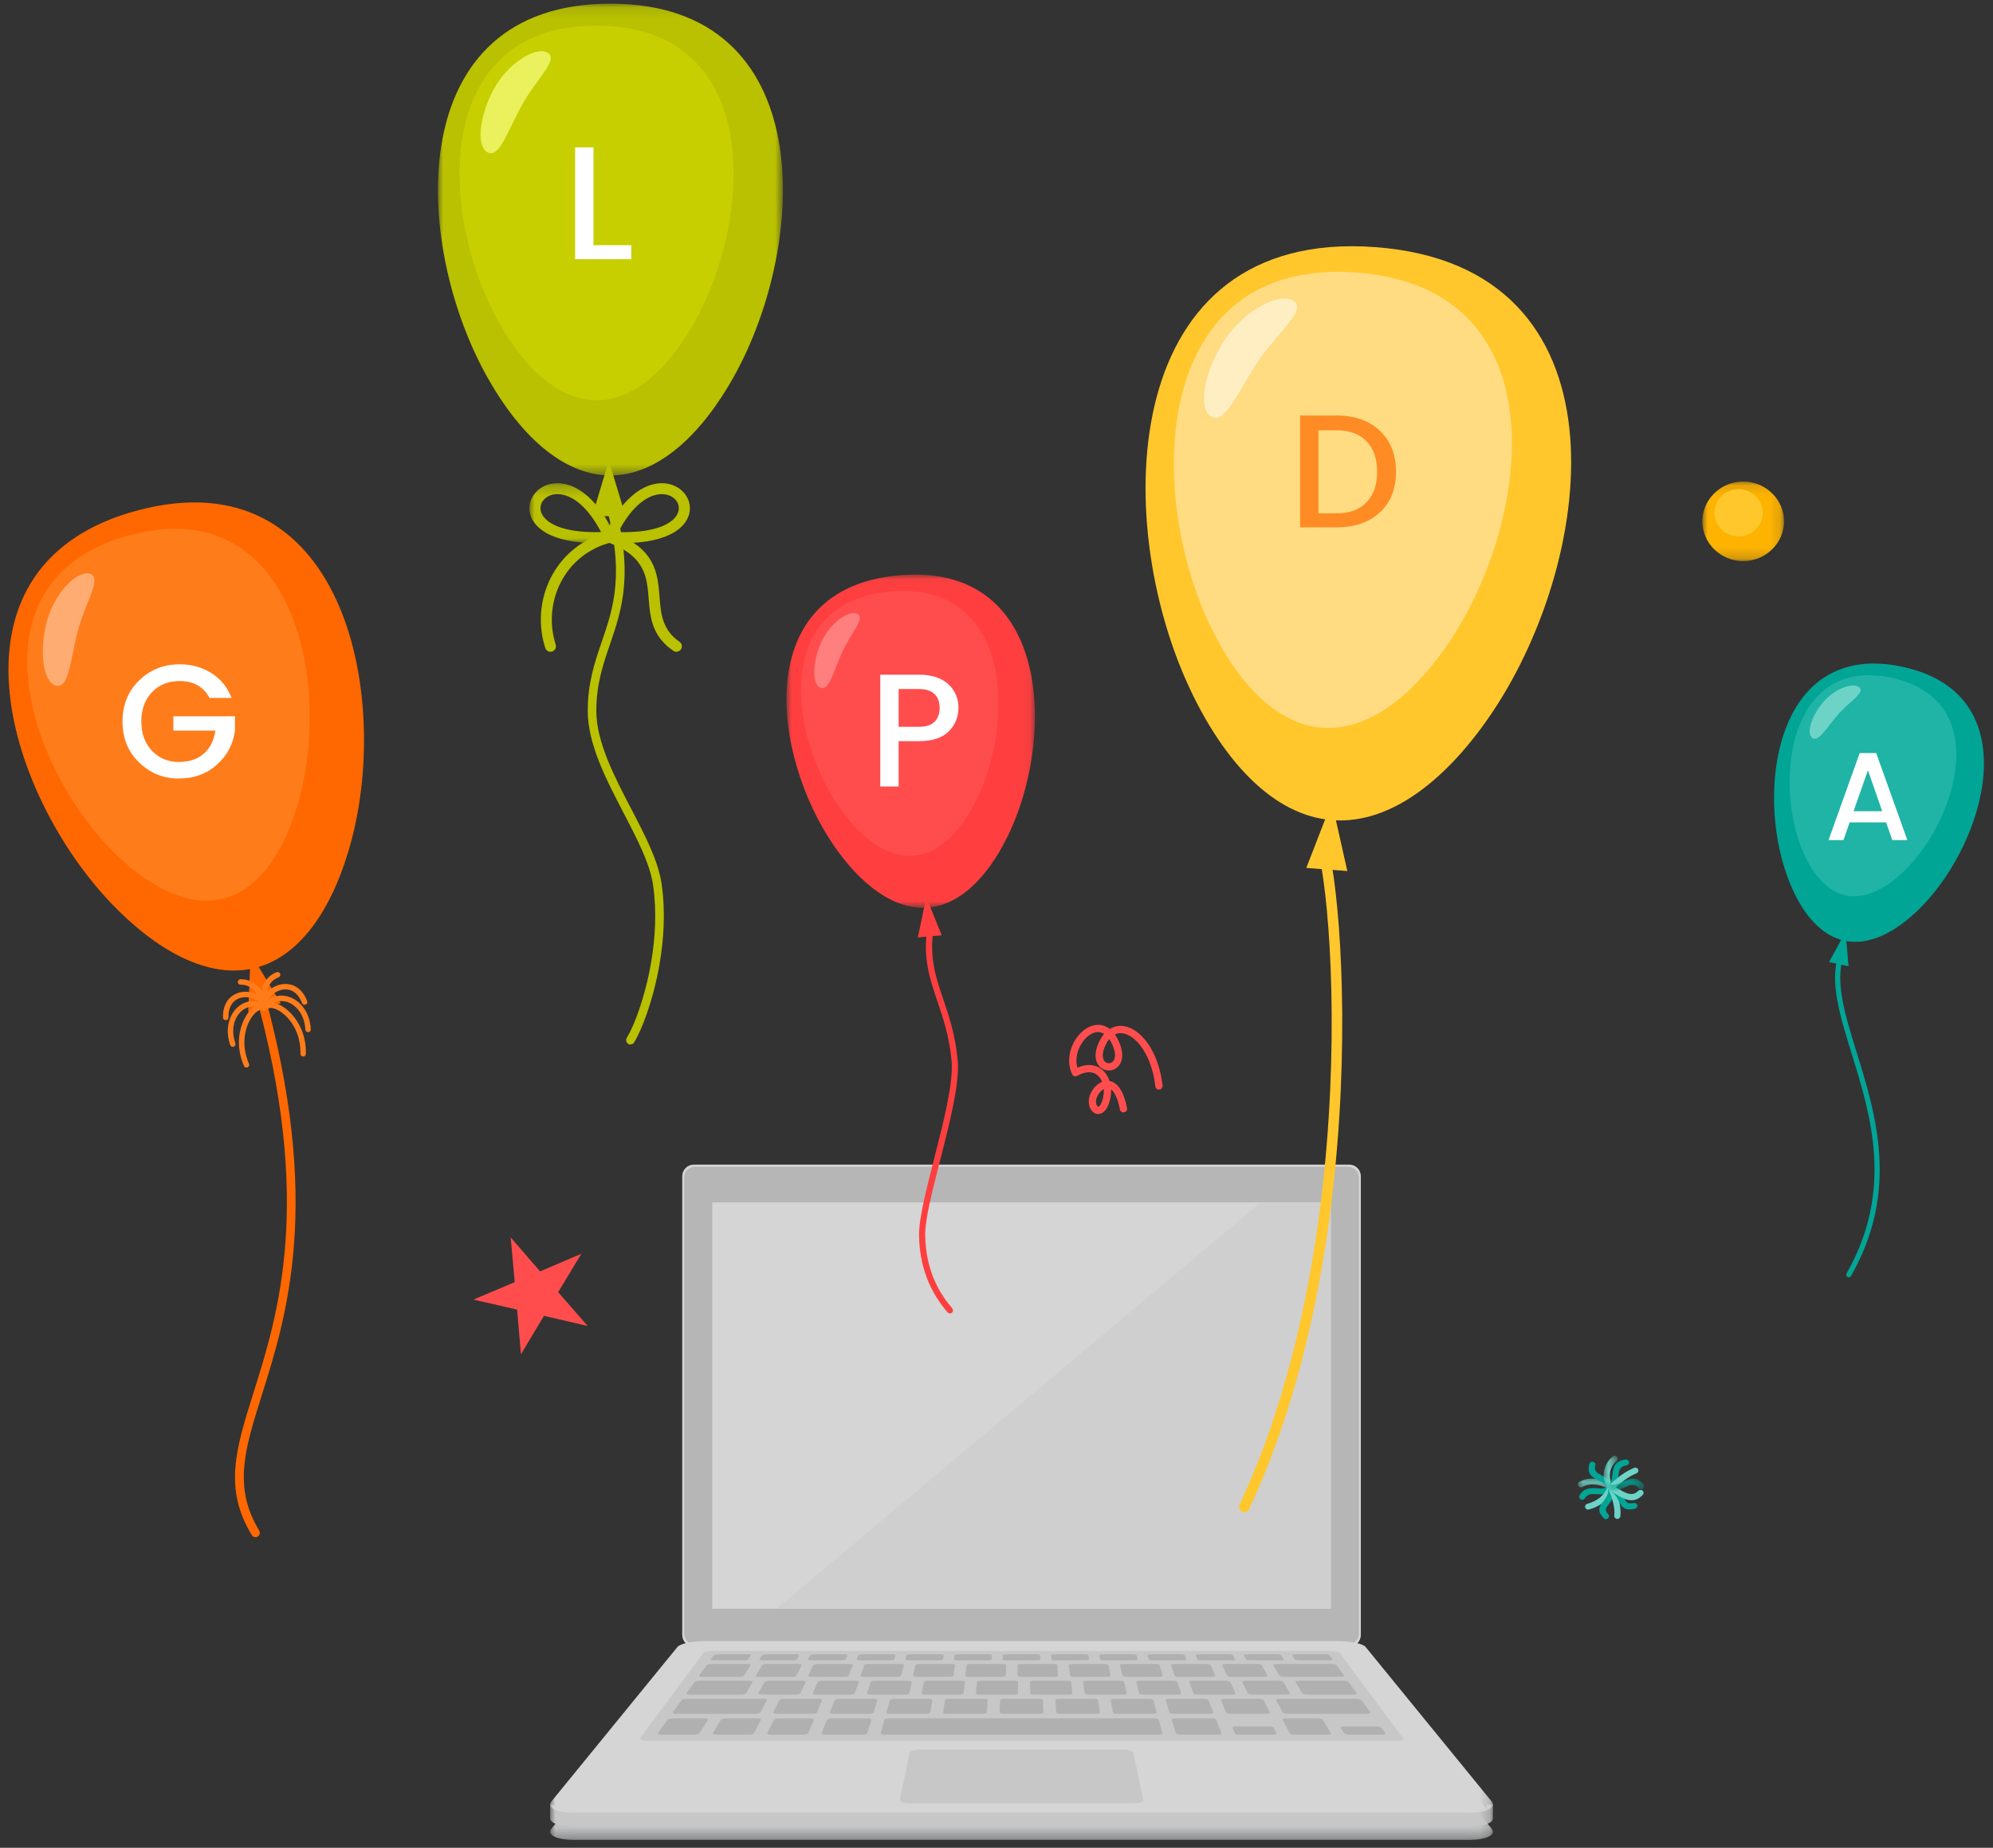 <?xml version="1.0" encoding="UTF-8"?>
<svg width="192px" height="178px" viewBox="0 0 192 178" version="1.1" xmlns="http://www.w3.org/2000/svg" xmlns:xlink="http://www.w3.org/1999/xlink">
    <rect x="0" y="0" width="192" height="178" fill="#333333" stroke="none"/>
    <!-- Generator: Sketch 39.1 (31720) - http://www.bohemiancoding.com/sketch -->
    <title>气球们 copy</title>
    <desc>Created with Sketch.</desc>
    <defs>
        <polygon id="path-1" points="6.34828893e-05 16.674 90.824 16.674 90.824 0.146 6.34828893e-05 0.146 6.34828893e-05 16.674"></polygon>
        <polygon id="path-3" points="0 65.242 90.825 65.242 90.825 0.187 0 0.187"></polygon>
        <polygon id="path-5" points="1.17286907e-20 0.116 1.17286907e-20 45.565 33.236 45.565 33.236 0.116 0 0.116"></polygon>
        <polygon id="path-7" points="23.935 32.136 23.935 0.038 4.17175775e-05 0.038 4.17175775e-05 32.136 23.935 32.136"></polygon>
        <polygon id="path-9" points="2.52691206e-13 55.523 2.52691206e-13 122.693 40.975 122.693 40.975 0.195 2.52691206e-13 0.195 2.52691206e-13 55.523 -0 0.195 40.975 0.195 40.975 55.523 2.53163538e-13 55.523"></polygon>
        <polygon id="path-11" points="-5.00109685e-13 26.847 -5.00109685e-13 59.165 20.219 59.165 20.219 0.04 -5.00109685e-13 0.04 -5.00109685e-13 26.847 -5.32455242e-05 0.04 20.219 0.04 20.219 26.847 -5.004383e-13 26.847"></polygon>
        <polygon id="path-13" points="8.26 0.213 0 0.213 0 5.979 8.26 5.979 8.26 0.213"></polygon>
        <polygon id="path-15" points="7.868 7.792 7.868 0.129 0 0.129 0 7.792"></polygon>
        <polygon id="path-17" points="3.36808367e-21 0.154 3.36808367e-21 1.306 3.479 1.306 3.479 0.154 0 0.154"></polygon>
        <polygon id="path-19" points="1.355 0.115 0.008 0.115 0.008 3.461 1.355 3.461 1.355 0.115"></polygon>
        <polygon id="path-21" points="3.649 1.32 3.649 0.161 0.156 0.161 0.156 1.32"></polygon>
    </defs>
    <g id="Page-1" stroke="none" stroke-width="1" fill="none" fill-rule="evenodd">
        <g id="Artboard" transform="translate(-4002, -188)">
            <g id="气球们-copy" transform="translate(4002, 188)">
                <g id="Page-1" opacity="0.796" transform="translate(53, 112)">
                    <g id="Group-3" transform="translate(0, 48.568)">
                        <mask id="mask-2" fill="white">
                            <use xlink:href="#path-1"></use>
                        </mask>
                        <g id="Clip-2"></g>
                        <path d="M88.5,16.674 L2.324,16.674 C0.621,16.674 -0.36,16.184 0.123,15.592 L12.268,0.707 C12.522,0.395 13.703,0.146 14.908,0.146 L75.916,0.146 C77.121,0.146 78.302,0.395 78.556,0.707 L90.701,15.592 C91.185,16.184 90.203,16.674 88.5,16.674" id="Fill-1" fill="#E6E7E8" mask="url(#mask-2)"></path>
                    </g>
                    <g id="Group-6" transform="translate(12.68, 0.046)" fill="#FFFFFF">
                        <path d="M64.3,46.575 L1.164,46.575 C0.546,46.575 0.045,46.072 0.045,45.451 L0.045,1.266 C0.045,0.645 0.546,0.142 1.164,0.142 L64.3,0.142 C64.918,0.142 65.419,0.645 65.419,1.266 L65.419,45.451 C65.419,46.072 64.918,46.575 64.3,46.575" id="Fill-4"></path>
                    </g>
                    <path d="M12.908,45.374 L12.908,1.434 C12.908,0.865 13.367,0.404 13.933,0.404 L76.891,0.404 C77.458,0.404 77.917,0.865 77.917,1.434 L77.917,45.374 C77.917,45.943 77.458,46.404 76.891,46.404 L13.933,46.404 C13.367,46.404 12.908,45.943 12.908,45.374" id="Fill-7" fill="#D8D8D8"></path>
                    <mask id="mask-4" fill="white">
                        <use xlink:href="#path-3"></use>
                    </mask>
                    <g id="Clip-10"></g>
                    <polygon id="Fill-9" fill="#FFFFFF" mask="url(#mask-4)" points="15.615 42.98 75.209 42.98 75.209 3.828 15.615 3.828"></polygon>
                    <polygon id="Fill-11" fill="#F7F8F8" mask="url(#mask-4)" points="21.802 42.98 75.209 42.98 75.209 3.828 68.452 3.828"></polygon>
                    <path d="M90.824,61.836 L90.21,61.836 L90.21,62.277 L78.556,47.993 C78.302,47.682 77.121,47.433 75.916,47.433 L14.909,47.433 C13.703,47.433 12.522,47.682 12.268,47.993 L0.954,61.86 L0.001,61.86 L0.001,63.186 L0.002,63.186 C0.018,63.631 0.928,63.96 2.324,63.96 L88.5,63.96 C89.9,63.96 90.81,63.629 90.822,63.183 L90.824,63.183 L90.824,61.836 Z" id="Fill-12" fill="#EDEDED" mask="url(#mask-4)"></path>
                    <path d="M88.5,62.619 L2.324,62.619 C0.621,62.619 -0.36,62.129 0.123,61.537 L12.268,46.652 C12.522,46.34 13.703,46.092 14.908,46.092 L75.916,46.091 C77.121,46.091 78.302,46.34 78.556,46.652 L90.701,61.537 C91.185,62.129 90.203,62.619 88.5,62.619" id="Fill-13" fill="#FFFFFF" mask="url(#mask-4)"></path>
                    <path d="M81.451,55.697 L9.373,55.697 C8.875,55.697 8.565,55.57 8.68,55.415 L14.772,47.224 C14.852,47.117 15.25,47.031 15.661,47.031 L75.163,47.031 C75.574,47.031 75.972,47.117 76.052,47.224 L82.144,55.415 C82.259,55.57 81.95,55.697 81.451,55.697" id="Fill-14" fill="#EDEDED" mask="url(#mask-4)"></path>
                    <path d="M56.205,61.716 L34.62,61.716 C34.061,61.716 33.642,61.557 33.683,61.362 L34.641,56.846 C34.675,56.683 35.114,56.551 35.621,56.551 L55.204,56.551 C55.711,56.551 56.149,56.683 56.184,56.846 L57.141,61.362 C57.182,61.557 56.763,61.716 56.205,61.716" id="Fill-15" fill="#EDEDED" mask="url(#mask-4)"></path>
                    <path d="M16.85,51.65 L13.162,51.65 C12.934,51.65 12.703,51.714 12.646,51.792 L11.821,52.945 C11.762,53.028 11.905,53.095 12.141,53.095 L15.946,53.095 L19.751,53.095 C19.987,53.095 20.214,53.028 20.259,52.945 L20.877,51.792 C20.919,51.714 20.767,51.65 20.539,51.65 L16.85,51.65 Z" id="Fill-16" fill="#D1D1D1" mask="url(#mask-4)"></path>
                    <path d="M25.221,53.095 L21.843,53.095 C21.607,53.095 21.445,53.038 21.48,52.968 L22.092,51.77 C22.125,51.704 22.338,51.65 22.567,51.65 L25.841,51.65 C26.07,51.65 26.233,51.704 26.205,51.77 L25.701,52.968 C25.672,53.038 25.457,53.095 25.221,53.095" id="Fill-17" fill="#D1D1D1" mask="url(#mask-4)"></path>
                    <path d="M30.691,53.095 L27.313,53.095 C27.077,53.095 26.908,53.038 26.936,52.968 L27.408,51.77 C27.434,51.704 27.64,51.65 27.869,51.65 L31.143,51.65 C31.372,51.65 31.541,51.704 31.521,51.77 L31.157,52.968 C31.136,53.038 30.927,53.095 30.691,53.095" id="Fill-18" fill="#D1D1D1" mask="url(#mask-4)"></path>
                    <path d="M36.161,53.095 L32.783,53.095 C32.547,53.095 32.372,53.038 32.391,52.968 L32.724,51.77 C32.742,51.704 32.942,51.65 33.171,51.65 L36.445,51.65 C36.674,51.65 36.849,51.704 36.837,51.77 L36.612,52.968 C36.599,53.038 36.397,53.095 36.161,53.095" id="Fill-19" fill="#D1D1D1" mask="url(#mask-4)"></path>
                    <path d="M47.101,53.095 L43.723,53.095 C43.487,53.095 43.299,53.038 43.302,52.968 L43.356,51.77 C43.359,51.704 43.546,51.65 43.775,51.65 L47.049,51.65 C47.278,51.65 47.466,51.704 47.469,51.77 L47.523,52.968 C47.526,53.038 47.337,53.095 47.101,53.095" id="Fill-20" fill="#D1D1D1" mask="url(#mask-4)"></path>
                    <path d="M41.631,53.095 L38.253,53.095 C38.017,53.095 37.835,53.038 37.846,52.968 L38.04,51.77 C38.05,51.704 38.244,51.65 38.473,51.65 L41.747,51.65 C41.976,51.65 42.158,51.704 42.153,51.77 L42.068,52.968 C42.062,53.038 41.867,53.095 41.631,53.095" id="Fill-21" fill="#D1D1D1" mask="url(#mask-4)"></path>
                    <path d="M52.571,53.095 L49.194,53.095 C48.957,53.095 48.762,53.038 48.757,52.968 L48.672,51.77 C48.667,51.704 48.849,51.65 49.077,51.65 L52.351,51.65 C52.58,51.65 52.774,51.704 52.785,51.77 L52.978,52.968 C52.989,53.038 52.807,53.095 52.571,53.095" id="Fill-22" fill="#D1D1D1" mask="url(#mask-4)"></path>
                    <path d="M58.041,53.095 L54.664,53.095 C54.428,53.095 54.225,53.038 54.212,52.968 L53.988,51.77 C53.975,51.704 54.151,51.65 54.379,51.65 L57.653,51.65 C57.882,51.65 58.082,51.704 58.101,51.77 L58.433,52.968 C58.453,53.038 58.277,53.095 58.041,53.095" id="Fill-23" fill="#D1D1D1" mask="url(#mask-4)"></path>
                    <path d="M63.511,53.095 L60.134,53.095 C59.898,53.095 59.689,53.038 59.668,52.968 L59.304,51.77 C59.284,51.704 59.453,51.65 59.681,51.65 L62.955,51.65 C63.184,51.65 63.391,51.704 63.417,51.77 L63.889,52.968 C63.916,53.038 63.747,53.095 63.511,53.095" id="Fill-24" fill="#D1D1D1" mask="url(#mask-4)"></path>
                    <path d="M68.981,53.095 L65.604,53.095 C65.368,53.095 65.152,53.038 65.123,52.968 L64.62,51.77 C64.592,51.704 64.755,51.65 64.984,51.65 L68.257,51.65 C68.486,51.65 68.699,51.704 68.733,51.77 L69.344,52.968 C69.38,53.038 69.217,53.095 68.981,53.095" id="Fill-25" fill="#D1D1D1" mask="url(#mask-4)"></path>
                    <path d="M19.109,55.104 L16.03,55.104 C15.783,55.104 15.621,55.042 15.668,54.966 L16.459,53.665 C16.502,53.593 16.731,53.535 16.969,53.535 L19.95,53.535 C20.188,53.535 20.351,53.593 20.313,53.665 L19.627,54.966 C19.587,55.042 19.355,55.104 19.109,55.104" id="Fill-26" fill="#D1D1D1" mask="url(#mask-4)"></path>
                    <path d="M13.848,55.104 L10.72,55.104 C10.474,55.104 10.319,55.042 10.374,54.966 L11.305,53.665 C11.357,53.593 11.592,53.535 11.83,53.535 L14.857,53.535 C15.095,53.535 15.251,53.593 15.206,53.665 L14.381,54.966 C14.333,55.042 14.094,55.104 13.848,55.104" id="Fill-27" fill="#D1D1D1" mask="url(#mask-4)"></path>
                    <path d="M24.359,55.104 L21.291,55.104 C21.045,55.104 20.876,55.042 20.914,54.966 L21.565,53.665 C21.601,53.593 21.823,53.535 22.062,53.535 L25.032,53.535 C25.27,53.535 25.439,53.593 25.409,53.665 L24.862,54.966 C24.831,55.042 24.605,55.104 24.359,55.104" id="Fill-28" fill="#D1D1D1" mask="url(#mask-4)"></path>
                    <path d="M74.854,55.104 L71.774,55.104 C71.528,55.104 71.296,55.042 71.256,54.966 L70.569,53.665 C70.531,53.593 70.693,53.535 70.932,53.535 L73.912,53.535 C74.151,53.535 74.379,53.593 74.423,53.665 L75.215,54.966 C75.262,55.042 75.1,55.104 74.854,55.104" id="Fill-29" fill="#D1D1D1" mask="url(#mask-4)"></path>
                    <path d="M69.593,55.104 L66.465,55.104 C66.219,55.104 65.994,55.042 65.962,54.966 L65.741,54.441 C65.71,54.367 65.881,54.307 66.123,54.307 L69.2,54.307 C69.442,54.307 69.668,54.367 69.705,54.441 L69.969,54.966 C70.007,55.042 69.839,55.104 69.593,55.104" id="Fill-30" fill="#D1D1D1" mask="url(#mask-4)"></path>
                    <path d="M80.104,55.104 L77.036,55.104 C76.789,55.104 76.551,55.042 76.502,54.966 L76.169,54.441 C76.122,54.367 76.28,54.307 76.522,54.307 L79.54,54.307 C79.782,54.307 80.022,54.367 80.075,54.441 L80.451,54.966 C80.505,55.042 80.35,55.104 80.104,55.104" id="Fill-31" fill="#D1D1D1" mask="url(#mask-4)"></path>
                    <path d="M30.062,55.104 L26.541,55.104 C26.295,55.104 26.119,55.042 26.149,54.966 L26.662,53.665 C26.69,53.593 26.906,53.535 27.144,53.535 L30.553,53.535 C30.792,53.535 30.967,53.593 30.945,53.665 L30.55,54.966 C30.527,55.042 30.309,55.104 30.062,55.104" id="Fill-32" fill="#D1D1D1" mask="url(#mask-4)"></path>
                    <path d="M64.284,55.104 L60.762,55.104 C60.516,55.104 60.298,55.042 60.275,54.966 L59.879,53.665 C59.857,53.593 60.033,53.535 60.271,53.535 L63.68,53.535 C63.919,53.535 64.135,53.593 64.163,53.665 L64.675,54.966 C64.705,55.042 64.53,55.104 64.284,55.104" id="Fill-33" fill="#D1D1D1" mask="url(#mask-4)"></path>
                    <path d="M73.974,51.65 L70.286,51.65 C70.057,51.65 69.905,51.714 69.948,51.792 L70.566,52.945 C70.61,53.028 70.838,53.095 71.074,53.095 L74.879,53.095 L78.684,53.095 C78.92,53.095 79.063,53.028 79.004,52.945 L78.178,51.792 C78.122,51.714 77.891,51.65 77.662,51.65 L73.974,51.65 Z" id="Fill-34" fill="#D1D1D1" mask="url(#mask-4)"></path>
                    <path d="M16.785,49.909 L14.393,49.909 C14.173,49.909 13.953,49.967 13.901,50.04 L13.138,51.106 C13.083,51.182 13.223,51.244 13.449,51.244 L15.914,51.244 L18.379,51.244 C18.606,51.244 18.827,51.182 18.872,51.106 L19.499,50.04 C19.542,49.967 19.398,49.909 19.178,49.909 L16.785,49.909 Z" id="Fill-35" fill="#D1D1D1" mask="url(#mask-4)"></path>
                    <path d="M28.889,51.244 L25.645,51.244 C25.418,51.244 25.257,51.192 25.286,51.127 L25.78,50.02 C25.808,49.958 26.008,49.909 26.228,49.909 L29.377,49.909 C29.597,49.909 29.758,49.958 29.736,50.02 L29.342,51.127 C29.319,51.192 29.116,51.244 28.889,51.244" id="Fill-36" fill="#D1D1D1" mask="url(#mask-4)"></path>
                    <path d="M23.634,51.244 L20.39,51.244 C20.163,51.244 20.009,51.192 20.045,51.127 L20.668,50.02 C20.702,49.958 20.908,49.909 21.129,49.909 L24.278,49.909 C24.498,49.909 24.653,49.958 24.624,50.02 L24.1,51.127 C24.07,51.192 23.861,51.244 23.634,51.244" id="Fill-37" fill="#D1D1D1" mask="url(#mask-4)"></path>
                    <path d="M34.144,51.244 L30.9,51.244 C30.673,51.244 30.506,51.192 30.527,51.127 L30.893,50.02 C30.913,49.958 31.108,49.909 31.328,49.909 L34.477,49.909 C34.697,49.909 34.864,49.958 34.849,50.02 L34.583,51.127 C34.567,51.192 34.371,51.244 34.144,51.244" id="Fill-38" fill="#D1D1D1" mask="url(#mask-4)"></path>
                    <path d="M39.399,51.244 L36.154,51.244 C35.928,51.244 35.755,51.192 35.769,51.127 L36.006,50.02 C36.019,49.958 36.208,49.909 36.428,49.909 L39.577,49.909 C39.797,49.909 39.969,49.958 39.962,50.02 L39.824,51.127 C39.816,51.192 39.626,51.244 39.399,51.244" id="Fill-39" fill="#D1D1D1" mask="url(#mask-4)"></path>
                    <path d="M49.909,51.244 L46.664,51.244 C46.437,51.244 46.253,51.192 46.251,51.127 L46.231,50.02 C46.23,49.958 46.407,49.909 46.627,49.909 L49.776,49.909 C49.996,49.909 50.18,49.958 50.187,50.02 L50.307,51.127 C50.314,51.192 50.136,51.244 49.909,51.244" id="Fill-40" fill="#D1D1D1" mask="url(#mask-4)"></path>
                    <path d="M44.654,51.244 L41.409,51.244 C41.182,51.244 41.004,51.192 41.01,51.127 L41.118,50.02 C41.124,49.958 41.307,49.909 41.527,49.909 L44.676,49.909 C44.897,49.909 45.075,49.958 45.074,50.02 L45.066,51.127 C45.065,51.192 44.881,51.244 44.654,51.244" id="Fill-41" fill="#D1D1D1" mask="url(#mask-4)"></path>
                    <path d="M55.164,51.244 L51.919,51.244 C51.692,51.244 51.501,51.192 51.493,51.127 L51.343,50.02 C51.335,49.958 51.507,49.909 51.727,49.909 L54.876,49.909 C55.096,49.909 55.286,49.958 55.299,50.02 L55.548,51.127 C55.563,51.192 55.391,51.244 55.164,51.244" id="Fill-42" fill="#D1D1D1" mask="url(#mask-4)"></path>
                    <path d="M60.419,51.244 L57.174,51.244 C56.947,51.244 56.75,51.192 56.734,51.127 L56.456,50.02 C56.441,49.958 56.607,49.909 56.827,49.909 L59.976,49.909 C60.196,49.909 60.391,49.958 60.412,50.02 L60.79,51.127 C60.812,51.192 60.646,51.244 60.419,51.244" id="Fill-43" fill="#D1D1D1" mask="url(#mask-4)"></path>
                    <path d="M65.674,51.244 L62.429,51.244 C62.202,51.244 61.999,51.192 61.975,51.127 L61.569,50.02 C61.546,49.958 61.706,49.909 61.927,49.909 L65.075,49.909 C65.296,49.909 65.497,49.958 65.525,50.02 L66.031,51.127 C66.06,51.192 65.9,51.244 65.674,51.244" id="Fill-44" fill="#D1D1D1" mask="url(#mask-4)"></path>
                    <path d="M70.929,51.244 L67.684,51.244 C67.457,51.244 67.248,51.192 67.217,51.127 L66.681,50.02 C66.652,49.958 66.806,49.909 67.026,49.909 L70.175,49.909 C70.395,49.909 70.602,49.958 70.637,50.02 L71.272,51.127 C71.309,51.192 71.155,51.244 70.929,51.244" id="Fill-45" fill="#D1D1D1" mask="url(#mask-4)"></path>
                    <path d="M23.354,47.947 L20.479,47.947 C20.269,47.947 20.126,47.902 20.159,47.847 L20.391,47.462 C20.424,47.408 20.619,47.364 20.826,47.364 L23.661,47.364 C23.868,47.364 24.013,47.408 23.985,47.462 L23.786,47.847 C23.758,47.902 23.564,47.947 23.354,47.947" id="Fill-46" fill="#D1D1D1" mask="url(#mask-4)"></path>
                    <path d="M18.655,47.947 L15.78,47.947 C15.57,47.947 15.432,47.902 15.471,47.847 L15.746,47.462 C15.785,47.408 15.985,47.364 16.192,47.364 L19.027,47.364 C19.234,47.364 19.374,47.408 19.34,47.462 L19.099,47.847 C19.064,47.902 18.865,47.947 18.655,47.947" id="Fill-47" fill="#D1D1D1" mask="url(#mask-4)"></path>
                    <path d="M28.053,47.947 L25.178,47.947 C24.968,47.947 24.82,47.902 24.847,47.847 L25.036,47.462 C25.063,47.408 25.252,47.364 25.46,47.364 L28.294,47.364 C28.502,47.364 28.652,47.408 28.63,47.462 L28.474,47.847 C28.452,47.902 28.263,47.947 28.053,47.947" id="Fill-48" fill="#D1D1D1" mask="url(#mask-4)"></path>
                    <path d="M32.752,47.947 L29.878,47.947 C29.667,47.947 29.514,47.902 29.535,47.847 L29.681,47.462 C29.702,47.408 29.886,47.364 30.094,47.364 L32.928,47.364 C33.135,47.364 33.291,47.408 33.275,47.462 L33.162,47.847 C33.146,47.902 32.962,47.947 32.752,47.947" id="Fill-49" fill="#D1D1D1" mask="url(#mask-4)"></path>
                    <path d="M42.15,47.947 L39.276,47.947 C39.066,47.947 38.902,47.902 38.911,47.847 L38.971,47.462 C38.979,47.408 39.154,47.364 39.361,47.364 L42.196,47.364 C42.403,47.364 42.568,47.408 42.564,47.462 L42.538,47.847 C42.534,47.902 42.361,47.947 42.15,47.947" id="Fill-50" fill="#D1D1D1" mask="url(#mask-4)"></path>
                    <path d="M37.451,47.947 L34.577,47.947 C34.367,47.947 34.208,47.902 34.223,47.847 L34.326,47.462 C34.34,47.408 34.52,47.364 34.727,47.364 L37.562,47.364 C37.769,47.364 37.929,47.408 37.92,47.462 L37.85,47.847 C37.84,47.902 37.661,47.947 37.451,47.947" id="Fill-51" fill="#D1D1D1" mask="url(#mask-4)"></path>
                    <path d="M46.85,47.947 L43.975,47.947 C43.765,47.947 43.596,47.902 43.599,47.847 L43.615,47.462 C43.618,47.408 43.788,47.364 43.995,47.364 L46.83,47.364 C47.037,47.364 47.207,47.408 47.209,47.462 L47.226,47.847 C47.228,47.902 47.06,47.947 46.85,47.947" id="Fill-52" fill="#D1D1D1" mask="url(#mask-4)"></path>
                    <path d="M51.549,47.947 L48.674,47.947 C48.464,47.947 48.29,47.902 48.286,47.847 L48.26,47.462 C48.256,47.408 48.421,47.364 48.629,47.364 L51.463,47.364 C51.671,47.364 51.846,47.408 51.854,47.462 L51.914,47.847 C51.922,47.902 51.759,47.947 51.549,47.947" id="Fill-53" fill="#D1D1D1" mask="url(#mask-4)"></path>
                    <path d="M56.248,47.947 L53.373,47.947 C53.163,47.947 52.984,47.902 52.974,47.847 L52.905,47.462 C52.895,47.408 53.055,47.364 53.263,47.364 L56.097,47.364 C56.304,47.364 56.484,47.408 56.499,47.462 L56.602,47.847 C56.616,47.902 56.458,47.947 56.248,47.947" id="Fill-54" fill="#D1D1D1" mask="url(#mask-4)"></path>
                    <path d="M60.947,47.947 L58.072,47.947 C57.862,47.947 57.678,47.902 57.662,47.847 L57.55,47.462 C57.534,47.408 57.689,47.364 57.896,47.364 L60.731,47.364 C60.938,47.364 61.123,47.408 61.144,47.462 L61.289,47.847 C61.311,47.902 61.157,47.947 60.947,47.947" id="Fill-55" fill="#D1D1D1" mask="url(#mask-4)"></path>
                    <path d="M65.646,47.947 L62.772,47.947 C62.561,47.947 62.372,47.902 62.35,47.847 L62.194,47.462 C62.172,47.408 62.323,47.364 62.53,47.364 L65.365,47.364 C65.572,47.364 65.762,47.408 65.788,47.462 L65.977,47.847 C66.005,47.902 65.856,47.947 65.646,47.947" id="Fill-56" fill="#D1D1D1" mask="url(#mask-4)"></path>
                    <path d="M70.345,47.947 L67.471,47.947 C67.261,47.947 67.067,47.902 67.038,47.847 L66.839,47.462 C66.811,47.408 66.957,47.364 67.164,47.364 L69.999,47.364 C70.206,47.364 70.4,47.408 70.433,47.462 L70.665,47.847 C70.699,47.902 70.556,47.947 70.345,47.947" id="Fill-57" fill="#D1D1D1" mask="url(#mask-4)"></path>
                    <path d="M75.044,47.947 L72.17,47.947 C71.96,47.947 71.761,47.902 71.726,47.847 L71.484,47.462 C71.45,47.408 71.59,47.364 71.797,47.364 L74.632,47.364 C74.839,47.364 75.039,47.408 75.078,47.462 L75.353,47.847 C75.393,47.902 75.255,47.947 75.044,47.947" id="Fill-58" fill="#D1D1D1" mask="url(#mask-4)"></path>
                    <path d="M74.279,49.909 L72.126,49.909 C71.906,49.909 71.763,49.967 71.806,50.04 L72.445,51.106 C72.491,51.182 72.712,51.244 72.939,51.244 L75.157,51.244 L77.375,51.244 C77.602,51.244 77.741,51.182 77.687,51.106 L76.924,50.04 C76.872,49.967 76.651,49.909 76.431,49.909 L74.279,49.909 Z" id="Fill-59" fill="#D1D1D1" mask="url(#mask-4)"></path>
                    <path d="M17.838,48.296 L15.534,48.296 C15.322,48.296 15.111,48.35 15.063,48.417 L14.356,49.405 C14.305,49.476 14.441,49.533 14.659,49.533 L17.031,49.533 L18.217,49.533 C18.435,49.533 18.648,49.476 18.691,49.405 L19.3,48.417 C19.341,48.35 19.203,48.296 18.991,48.296 L17.838,48.296 Z" id="Fill-60" fill="#D1D1D1" mask="url(#mask-4)"></path>
                    <path d="M28.329,49.533 L25.207,49.533 C24.989,49.533 24.835,49.485 24.864,49.425 L25.35,48.398 C25.376,48.342 25.57,48.296 25.782,48.296 L28.815,48.296 C29.027,48.296 29.181,48.342 29.16,48.398 L28.766,49.425 C28.743,49.485 28.547,49.533 28.329,49.533" id="Fill-61" fill="#D1D1D1" mask="url(#mask-4)"></path>
                    <path d="M23.273,49.533 L20.151,49.533 C19.933,49.533 19.785,49.485 19.82,49.425 L20.425,48.398 C20.459,48.342 20.658,48.296 20.87,48.296 L23.903,48.296 C24.115,48.296 24.264,48.342 24.235,48.398 L23.722,49.425 C23.693,49.485 23.491,49.533 23.273,49.533" id="Fill-62" fill="#D1D1D1" mask="url(#mask-4)"></path>
                    <path d="M33.385,49.533 L30.263,49.533 C30.045,49.533 29.886,49.485 29.907,49.425 L30.274,48.398 C30.294,48.342 30.482,48.296 30.694,48.296 L33.727,48.296 C33.94,48.296 34.099,48.342 34.084,48.398 L33.809,49.425 C33.793,49.485 33.604,49.533 33.385,49.533" id="Fill-63" fill="#D1D1D1" mask="url(#mask-4)"></path>
                    <path d="M38.441,49.533 L35.319,49.533 C35.101,49.533 34.936,49.485 34.951,49.425 L35.198,48.398 C35.212,48.342 35.395,48.296 35.607,48.296 L38.64,48.296 C38.852,48.296 39.016,48.342 39.008,48.398 L38.853,49.425 C38.844,49.485 38.66,49.533 38.441,49.533" id="Fill-64" fill="#D1D1D1" mask="url(#mask-4)"></path>
                    <path d="M48.553,49.533 L45.432,49.533 C45.213,49.533 45.037,49.485 45.038,49.425 L45.046,48.398 C45.047,48.342 45.219,48.296 45.431,48.296 L48.464,48.296 C48.676,48.296 48.852,48.342 48.856,48.398 L48.94,49.425 C48.945,49.485 48.772,49.533 48.553,49.533" id="Fill-65" fill="#D1D1D1" mask="url(#mask-4)"></path>
                    <path d="M43.497,49.533 L40.375,49.533 C40.157,49.533 39.987,49.485 39.994,49.425 L40.122,48.398 C40.129,48.342 40.307,48.296 40.519,48.296 L43.552,48.296 C43.764,48.296 43.934,48.342 43.932,48.398 L43.896,49.425 C43.894,49.485 43.716,49.533 43.497,49.533" id="Fill-66" fill="#D1D1D1" mask="url(#mask-4)"></path>
                    <path d="M53.61,49.533 L50.488,49.533 C50.27,49.533 50.087,49.485 50.081,49.425 L49.97,48.398 C49.964,48.342 50.131,48.296 50.343,48.296 L53.377,48.296 C53.588,48.296 53.769,48.342 53.781,48.398 L53.983,49.425 C53.995,49.485 53.828,49.533 53.61,49.533" id="Fill-67" fill="#D1D1D1" mask="url(#mask-4)"></path>
                    <path d="M58.666,49.533 L55.544,49.533 C55.326,49.533 55.138,49.485 55.124,49.425 L54.895,48.398 C54.882,48.342 55.044,48.296 55.255,48.296 L58.289,48.296 C58.501,48.296 58.687,48.342 58.705,48.398 L59.027,49.425 C59.046,49.485 58.884,49.533 58.666,49.533" id="Fill-68" fill="#D1D1D1" mask="url(#mask-4)"></path>
                    <path d="M63.722,49.533 L60.6,49.533 C60.382,49.533 60.188,49.485 60.168,49.425 L59.819,48.398 C59.8,48.342 59.956,48.296 60.168,48.296 L63.201,48.296 C63.413,48.296 63.604,48.342 63.629,48.398 L64.07,49.425 C64.096,49.485 63.94,49.533 63.722,49.533" id="Fill-69" fill="#D1D1D1" mask="url(#mask-4)"></path>
                    <path d="M68.778,49.533 L65.656,49.533 C65.438,49.533 65.239,49.485 65.211,49.425 L64.743,48.398 C64.717,48.342 64.868,48.296 65.08,48.296 L68.113,48.296 C68.325,48.296 68.522,48.342 68.553,48.398 L69.114,49.425 C69.146,49.485 68.996,49.533 68.778,49.533" id="Fill-70" fill="#D1D1D1" mask="url(#mask-4)"></path>
                    <path d="M72.066,48.296 L69.992,48.296 C69.78,48.296 69.64,48.35 69.678,48.417 L70.244,49.405 C70.284,49.476 70.494,49.533 70.712,49.533 L72.846,49.533 L76.166,49.533 C76.384,49.533 76.52,49.476 76.469,49.405 L75.762,48.417 C75.714,48.35 75.503,48.296 75.291,48.296 L72.066,48.296 Z" id="Fill-71" fill="#D1D1D1" mask="url(#mask-4)"></path>
                    <path d="M58.58,55.104 L32.244,55.104 C31.998,55.104 31.816,55.042 31.837,54.966 L32.198,53.665 C32.218,53.593 32.427,53.535 32.665,53.535 L58.159,53.535 C58.397,53.535 58.607,53.593 58.627,53.665 L58.988,54.966 C59.009,55.042 58.826,55.104 58.58,55.104" id="Fill-72" fill="#D1D1D1" mask="url(#mask-4)"></path>
                </g>
                <g id="Page-1" transform="translate(0.815, 48.399)">
                    <g id="Group-3" transform="translate(21.568, 46.579)" fill="#FF6800">
                        <path d="M2.173,0.571 C2.111,0.347 2.24,0.114 2.461,0.051 C2.683,-0.011 2.913,0.12 2.975,0.344 C8.691,20.826 5.259,31.728 2.837,39.421 C1.206,44.6 0.045,48.285 2.585,52.459 C2.705,52.658 2.644,52.918 2.448,53.04 C2.252,53.162 1.995,53.099 1.874,52.901 C-0.864,48.401 0.345,44.563 2.044,39.167 C4.434,31.574 7.822,20.814 2.173,0.571" id="Fill-1"></path>
                    </g>
                    <path d="M23.837,44.825 C19.277,46.019 14.191,43.115 9.874,38.588 C-0.347,27.868 -6.996,5.856 12.549,0.742 C32.094,-4.373 36.844,18.134 33.053,32.522 C31.451,38.598 28.398,43.632 23.837,44.825" id="Fill-4" fill="#FF6800"></path>
                    <path d="M20.746,38.151 C17.123,39.099 13.083,36.792 9.653,33.196 C1.534,24.68 -3.747,7.195 11.779,3.132 C27.305,-0.931 31.078,16.948 28.067,28.377 C26.794,33.204 24.369,37.203 20.746,38.151" id="Fill-6" fill="#FF7C1B"></path>
                    <path d="M7.83,6.865 C9.09,7.199 7.391,9.653 6.675,12.411 C5.959,15.17 5.833,17.979 4.573,17.645 C3.313,17.311 2.96,14.299 3.676,11.54 C4.391,8.78 6.571,6.532 7.83,6.865" id="Fill-8" fill="#FFAC73"></path>
                    <polygon id="Fill-10" fill="#FF6800" points="23.337 43.48 23.1 49.079 24.839 48.624 26.231 48.259"></polygon>
                </g>
                <g id="Page-1" transform="translate(42.188, 0)">
                    <path d="M16.061,48.213 C15.998,47.99 16.124,47.757 16.344,47.693 C16.563,47.628 16.793,47.756 16.857,47.979 C18.929,55.189 17.733,58.684 16.568,62.092 C15.907,64.024 15.256,65.927 15.261,68.487 C15.268,71.48 16.979,74.768 18.613,77.905 C19.943,80.461 21.224,82.919 21.546,85.127 C21.932,87.768 21.766,90.475 21.35,92.888 C20.757,96.333 19.644,99.202 18.901,100.42 C18.781,100.617 18.527,100.678 18.332,100.556 C18.137,100.435 18.077,100.176 18.197,99.979 C18.9,98.827 19.958,96.08 20.533,92.743 C20.935,90.406 21.096,87.791 20.725,85.249 C20.423,83.182 19.176,80.787 17.88,78.297 C16.2,75.072 14.441,71.692 14.434,68.487 C14.428,65.788 15.102,63.818 15.786,61.819 C16.909,58.536 18.061,55.168 16.061,48.213" id="Fill-1" fill="#B9C100"></path>
                    <g id="Group-5" transform="translate(0, 0.235)">
                        <mask id="mask-6" fill="white">
                            <use xlink:href="#path-5"></use>
                        </mask>
                        <g id="Clip-4"></g>
                        <path d="M16.618,45.565 C11.93,45.565 7.747,41.473 4.705,36.007 C-2.497,23.065 -3.472,0.116 16.618,0.116 C36.709,0.116 35.733,23.065 28.531,36.007 C25.489,41.473 21.306,45.565 16.618,45.565" id="Fill-3" fill="#B9C100" mask="url(#mask-6)"></path>
                    </g>
                    <path d="M15.287,38.57 C11.563,38.57 8.24,35.319 5.823,30.977 C0.102,20.696 -0.673,2.466 15.287,2.466 C31.246,2.466 30.471,20.696 24.75,30.977 C22.334,35.319 19.011,38.57 15.287,38.57" id="Fill-6" fill="#C7CF00"></path>
                    <path d="M10.562,5.075 C11.694,5.716 9.451,7.656 8.081,10.141 C6.711,12.626 5.896,15.308 4.765,14.667 C3.634,14.026 4.037,11.026 5.407,8.541 C6.777,6.056 9.431,4.434 10.562,5.075" id="Fill-8" fill="#EAF15C"></path>
                    <polygon id="Fill-10" fill="#B9C100" points="16.468 44.374 14.859 49.724 16.646 49.724 18.077 49.724"></polygon>
                </g>
                <g id="Page-1" transform="translate(75.767, 55.103)">
                    <path d="M13.577,34.249 C13.601,34.086 13.753,33.974 13.916,33.999 C14.079,34.023 14.191,34.175 14.166,34.337 C13.739,37.142 14.381,39.033 15.106,41.169 C15.663,42.808 16.267,44.589 16.495,47.033 C16.702,49.241 15.719,53.084 14.799,56.685 C14.051,59.609 13.345,62.371 13.365,63.884 C13.388,65.65 13.758,67.085 14.262,68.241 C14.766,69.396 15.407,70.276 15.973,70.934 C16.08,71.058 16.065,71.246 15.94,71.352 C15.816,71.459 15.628,71.444 15.521,71.32 C14.925,70.628 14.25,69.699 13.717,68.478 C13.185,67.259 12.795,65.748 12.771,63.891 C12.75,62.293 13.464,59.497 14.221,56.538 C15.13,52.983 16.1,49.188 15.904,47.086 C15.683,44.718 15.089,42.97 14.542,41.359 C13.792,39.151 13.128,37.194 13.577,34.249" id="Fill-1" fill="#FF3F3F"></path>
                    <g id="Group-5" transform="translate(0, 0.21)">
                        <mask id="mask-8" fill="white">
                            <use xlink:href="#path-7"></use>
                        </mask>
                        <g id="Clip-4"></g>
                        <path d="M13.668,32.114 C10.315,32.408 7.069,29.789 4.555,26.13 C-1.398,17.468 -3.518,1.368 10.85,0.107 C25.219,-1.154 25.944,15.069 21.595,24.635 C19.759,28.675 17.021,31.819 13.668,32.114" id="Fill-3" fill="#FF3F3F" mask="url(#mask-8)"></path>
                    </g>
                    <path d="M12.267,27.316 C9.604,27.549 7.026,25.469 5.029,22.562 C0.3,15.681 -1.385,2.892 10.029,1.89 C21.443,0.889 22.019,13.775 18.565,21.375 C17.106,24.584 14.931,27.082 12.267,27.316" id="Fill-6" fill="#FF4D4E"></path>
                    <path d="M6.812,4.024 C7.661,4.405 6.177,5.912 5.352,7.748 C4.526,9.584 4.109,11.524 3.26,11.143 C2.412,10.763 2.514,8.625 3.339,6.789 C4.165,4.953 5.963,3.644 6.812,4.024" id="Fill-8" fill="#FF7F7F"></path>
                    <polygon id="Fill-10" fill="#FF3F3F" points="13.472 31.329 12.653 35.198 13.931 35.085 14.955 34.996"></polygon>
                </g>
                <g id="Page-1" transform="translate(125.357, 84.913) rotate(8) translate(-125.357, -84.913) translate(104.857, 22.913)">
                    <g id="Group-3" transform="translate(21.729, 58.373)" fill="#FFC72C">
                        <path d="M0.172,0.983 C0.077,0.718 0.215,0.425 0.48,0.33 C0.744,0.235 1.036,0.373 1.131,0.638 C2.884,5.54 5.699,18.796 5.957,33.94 C6.126,43.804 5.211,54.48 2.217,64.191 C2.134,64.461 1.849,64.613 1.58,64.53 C1.311,64.447 1.16,64.161 1.243,63.891 C4.202,54.292 5.105,43.725 4.939,33.955 C4.683,18.936 1.903,5.822 0.172,0.983" id="Fill-1"></path>
                    </g>
                    <g id="Group-6" transform="translate(-0, 0.233)">
                        <mask id="mask-10" fill="white">
                            <use xlink:href="#path-9"></use>
                        </mask>
                        <g id="Clip-5"></g>
                    </g>
                    <path d="M22.653,55.734 C16.895,56.11 11.435,51.472 7.268,45.073 C-2.598,29.92 -5.606,2.107 19.068,0.494 C43.743,-1.118 44.354,26.853 36.53,43.16 C33.226,50.048 28.411,55.358 22.653,55.734" id="Fill-4" fill="#FFC72C"></path>
                    <path d="M8.226,38.583 C0.388,26.547 -2.001,4.452 17.6,3.171 C37.2,1.891 37.686,24.11 31.471,37.064 C28.846,42.536 25.021,46.753 20.447,47.052 C15.874,47.351 11.536,43.667 8.226,38.583 Z" id="Fill-7" fill="#FFDB81"></path>
                    <path d="M12.003,6.722 C13.443,7.41 10.842,9.948 9.356,13.078 C7.869,16.208 7.08,19.534 5.64,18.845 C4.2,18.157 4.458,14.478 5.945,11.348 C7.431,8.218 10.563,6.033 12.003,6.722" id="Fill-9" fill="#FFEEC2"></path>
                    <polygon id="Fill-11" fill="#FFC72C" points="22.356 54.012 20.802 60.643 22.996 60.5 24.755 60.385"></polygon>
                </g>
                <g id="Page-1" transform="translate(170.906, 63.713)">
                    <path d="M6.177,28.344 C6.217,28.212 6.356,28.138 6.487,28.178 C6.618,28.219 6.691,28.358 6.651,28.49 C5.888,30.98 6.849,34.084 7.957,37.657 C9.822,43.675 12.091,50.999 7.417,59.207 C7.349,59.327 7.197,59.369 7.078,59.3 C6.959,59.232 6.918,59.079 6.986,58.959 C11.554,50.939 9.319,43.729 7.483,37.806 C6.352,34.154 5.368,30.982 6.177,28.344" id="Fill-1" fill="#00A596"></path>
                    <g id="Group-5" transform="translate(0, 0.168)">
                        <mask id="mask-12" fill="white">
                            <use xlink:href="#path-11"></use>
                        </mask>
                        <g id="Clip-4"></g>
                    </g>
                    <path d="M6.804,26.908 C4.06,26.326 2.111,23.43 0.996,19.877 C-1.644,11.466 0.579,-1.983 12.335,0.512 C24.092,3.007 20.728,16.214 14.938,22.836 C12.493,25.633 9.547,27.49 6.804,26.908" id="Fill-3" fill="#00A596"></path>
                    <path d="M2.291,16.958 C0.194,10.277 1.96,-0.407 11.299,1.575 C20.638,3.557 17.965,14.048 13.366,19.308 C11.424,21.53 9.084,23.005 6.905,22.543 C4.726,22.08 3.176,19.78 2.291,16.958 Z" id="Fill-6" fill="#1FB4A6"></path>
                    <path d="M8.216,2.504 C8.8,3.016 7.252,3.865 6.148,5.138 C5.044,6.411 4.24,7.867 3.657,7.355 C3.073,6.842 3.674,5.149 4.778,3.876 C5.882,2.603 7.633,1.991 8.216,2.504" id="Fill-8" fill="#6DD3C6"></path>
                    <polygon id="Fill-10" fill="#00A596" points="6.89 26.061 5.297 28.968 6.343 29.19 7.18 29.367"></polygon>
                </g>
                <path d="M13.4,73.449 C12.335,72.416 11.803,71.101 11.803,69.505 C11.803,67.908 12.335,66.591 13.4,65.553 C14.464,64.514 15.766,63.995 17.305,63.995 C18.452,63.995 19.472,64.277 20.366,64.84 C21.259,65.403 21.908,66.201 22.311,67.234 L20.188,67.234 C19.609,66.149 18.648,65.607 17.305,65.607 C16.22,65.607 15.334,65.963 14.647,66.676 C13.96,67.389 13.617,68.332 13.617,69.505 C13.617,70.677 13.96,71.62 14.647,72.333 C15.334,73.046 16.189,73.402 17.212,73.402 C18.235,73.402 19.048,73.131 19.653,72.589 C20.257,72.046 20.621,71.31 20.745,70.38 L16.701,70.38 L16.701,69.001 L22.636,69.001 L22.636,70.38 C22.471,71.672 21.892,72.764 20.9,73.658 C19.909,74.552 18.677,74.998 17.204,74.998 C15.732,74.998 14.464,74.482 13.4,73.449 L13.4,73.449 Z" id="G" fill="#FFFFFF"></path>
                <polygon id="L" fill="#FFFFFF" points="55.408 14.198 57.175 14.198 57.175 23.62 60.817 23.62 60.817 24.969 55.408 24.969"></polygon>
                <path d="M91.343,65.902 C92.004,66.507 92.335,67.261 92.335,68.165 C92.335,69.069 92.022,69.833 91.397,70.459 C90.772,71.084 89.814,71.396 88.522,71.396 L86.57,71.396 L86.57,75.766 L84.803,75.766 L84.803,64.996 L88.522,64.996 C89.741,64.996 90.682,65.298 91.343,65.902 L91.343,65.902 Z M86.57,70.017 L88.522,70.017 C89.194,70.017 89.695,69.857 90.026,69.536 C90.356,69.216 90.522,68.769 90.522,68.196 C90.522,67.622 90.356,67.176 90.026,66.855 C89.695,66.535 89.194,66.375 88.522,66.375 L86.57,66.375 L86.57,70.017 Z" id="P" fill="#FFFFFF"></path>
                <path d="M127.014,49.45 L128.765,49.45 C130.015,49.45 130.978,49.093 131.655,48.38 C132.332,47.667 132.67,46.689 132.67,45.444 C132.67,44.199 132.332,43.222 131.655,42.514 C130.978,41.807 130.015,41.453 128.765,41.453 L127.014,41.453 L127.014,49.45 Z M128.765,40.027 C130.501,40.027 131.888,40.515 132.926,41.492 C133.964,42.468 134.484,43.785 134.484,45.444 C134.484,47.102 133.964,48.409 132.926,49.364 C131.888,50.32 130.501,50.798 128.765,50.798 L125.247,50.798 L125.247,40.027 L128.765,40.027 Z" id="D" fill="#FF8B25"></path>
                <path d="M182.303,80.932 L181.7,79.221 L178.192,79.221 L177.59,80.932 L176.155,80.932 L179.157,72.543 L180.748,72.543 L183.749,80.932 L182.303,80.932 Z M178.566,78.148 L181.326,78.148 L179.952,74.206 L178.566,78.148 Z" id="A" fill="#FFFFFF"></path>
                <path d="M26.204,95.641 C26.292,95.576 26.386,95.516 26.484,95.462 C26.751,95.316 27.052,95.214 27.363,95.171 C27.676,95.128 27.998,95.145 28.306,95.236 C29.021,95.449 29.642,96.049 29.846,97.211 C29.871,97.353 29.775,97.49 29.632,97.515 C29.489,97.54 29.353,97.444 29.328,97.301 C29.165,96.372 28.694,95.899 28.158,95.74 C27.924,95.67 27.675,95.658 27.433,95.692 C27.188,95.725 26.949,95.806 26.737,95.922 C26.505,96.049 26.306,96.218 26.171,96.413 C26.391,96.297 26.622,96.225 26.856,96.195 C27.309,96.136 27.769,96.232 28.184,96.46 C28.592,96.683 28.956,97.031 29.227,97.479 C29.613,98.12 29.811,98.968 29.672,99.947 C29.652,100.091 29.519,100.191 29.375,100.17 C29.231,100.15 29.132,100.017 29.152,99.873 C29.273,99.024 29.105,98.296 28.776,97.751 C28.554,97.382 28.26,97.098 27.933,96.92 C27.614,96.745 27.264,96.67 26.924,96.715 C26.842,96.725 26.76,96.743 26.679,96.768 C26.843,96.837 27.01,96.935 27.177,97.061 C27.514,97.315 27.854,97.687 28.141,98.155 C28.74,99.132 29.115,100.538 28.753,102.181 C28.722,102.323 28.582,102.412 28.44,102.381 C28.298,102.35 28.208,102.21 28.24,102.068 C28.568,100.576 28.232,99.306 27.693,98.428 C27.442,98.02 27.149,97.698 26.86,97.48 C26.593,97.278 26.34,97.171 26.144,97.174 C26.06,97.175 25.988,97.199 25.936,97.248 L25.925,97.26 C25.877,97.319 25.804,97.356 25.722,97.356 L25.716,97.356 L25.711,97.356 C25.629,97.356 25.556,97.319 25.507,97.26 L25.496,97.248 C25.444,97.199 25.372,97.175 25.289,97.174 C25.092,97.171 24.84,97.278 24.572,97.48 C24.284,97.698 23.99,98.02 23.739,98.428 C23.2,99.306 22.864,100.576 23.193,102.068 C23.224,102.21 23.135,102.35 22.993,102.381 C22.851,102.412 22.71,102.323 22.679,102.181 C22.317,100.538 22.692,99.132 23.292,98.155 C23.578,97.687 23.919,97.315 24.256,97.061 C24.422,96.935 24.59,96.837 24.753,96.768 C24.672,96.743 24.591,96.725 24.509,96.715 C24.168,96.67 23.818,96.745 23.499,96.92 C23.173,97.098 22.878,97.382 22.656,97.751 C22.327,98.296 22.16,99.024 22.28,99.873 C22.301,100.017 22.201,100.15 22.057,100.17 C21.914,100.191 21.781,100.091 21.76,99.947 C21.621,98.968 21.82,98.12 22.206,97.479 C22.476,97.031 22.841,96.683 23.249,96.46 C23.663,96.232 24.123,96.136 24.577,96.195 C24.81,96.225 25.041,96.297 25.262,96.413 C25.126,96.218 24.928,96.049 24.696,95.922 C24.483,95.806 24.245,95.725 24,95.692 C23.757,95.658 23.509,95.67 23.275,95.74 C22.738,95.899 22.268,96.372 22.105,97.301 C22.08,97.444 21.943,97.54 21.8,97.515 C21.657,97.49 21.562,97.353 21.586,97.211 C21.791,96.049 22.412,95.449 23.127,95.236 C23.434,95.145 23.757,95.128 24.07,95.171 C24.38,95.214 24.682,95.316 24.948,95.462 C25.046,95.516 25.14,95.576 25.228,95.641 C25.173,95.489 25.105,95.346 25.023,95.215 C24.78,94.824 24.406,94.533 23.848,94.432 C23.705,94.407 23.611,94.27 23.636,94.128 C23.662,93.985 23.798,93.891 23.94,93.916 C24.665,94.048 25.152,94.427 25.469,94.937 C25.568,95.096 25.65,95.267 25.716,95.446 C25.783,95.267 25.864,95.096 25.963,94.937 C26.281,94.427 26.768,94.048 27.492,93.916 C27.635,93.891 27.771,93.985 27.796,94.128 C27.822,94.27 27.727,94.407 27.585,94.432 C27.026,94.533 26.652,94.824 26.409,95.215 C26.327,95.346 26.26,95.489 26.204,95.641" id="Fill-1" fill="#FF7C1B" transform="translate(25.716, 98.15) rotate(-11) translate(-25.716, -98.15) "></path>
                <path d="M106.229,105.895 C106.325,105.566 106.357,105.229 106.333,104.91 C106.318,104.918 106.303,104.927 106.288,104.936 C106.029,105.096 105.807,105.378 105.68,105.681 L105.68,105.681 C105.538,106.021 105.573,106.339 105.693,106.523 C105.723,106.568 105.755,106.6 105.784,106.612 L105.784,106.613 C105.794,106.617 105.807,106.617 105.822,106.612 C105.95,106.563 106.097,106.35 106.229,105.895 M107.09,100.485 C107.017,100.338 106.94,100.208 106.861,100.095 C106.727,100.26 106.602,100.461 106.492,100.702 C106.159,101.428 106.191,101.917 106.379,102.187 C106.491,102.348 106.665,102.428 106.836,102.423 C107.008,102.419 107.181,102.33 107.29,102.157 C107.482,101.852 107.495,101.304 107.09,100.485 M103.783,103.632 C103.772,103.638 103.761,103.645 103.75,103.65 C103.575,103.732 103.367,103.656 103.286,103.482 C102.702,102.236 103.076,100.784 103.832,99.825 C104.083,99.506 104.379,99.238 104.699,99.047 C105.031,98.849 105.391,98.732 105.755,98.726 C106.154,98.72 106.549,98.842 106.911,99.126 C106.975,99.087 107.04,99.05 107.107,99.019 C107.59,98.787 108.118,98.768 108.647,98.939 C109.147,99.101 109.646,99.436 110.101,99.924 C111.009,100.898 111.761,102.505 111.998,104.575 C112.02,104.767 111.882,104.94 111.69,104.962 C111.498,104.984 111.325,104.846 111.303,104.655 C111.084,102.743 110.405,101.275 109.589,100.4 C109.216,100 108.82,99.729 108.433,99.604 C108.074,99.487 107.722,99.498 107.407,99.648 L107.403,99.65 C107.514,99.804 107.619,99.979 107.716,100.176 C108.249,101.251 108.187,102.043 107.881,102.529 C107.638,102.915 107.247,103.112 106.852,103.121 C106.456,103.131 106.058,102.952 105.804,102.586 C105.491,102.137 105.402,101.403 105.857,100.412 C106.004,100.091 106.176,99.821 106.366,99.6 C106.17,99.475 105.967,99.421 105.766,99.424 C105.53,99.428 105.288,99.508 105.057,99.646 C104.813,99.792 104.582,100.003 104.382,100.257 C103.836,100.949 103.53,101.947 103.792,102.851 C104.22,102.664 104.616,102.585 104.973,102.595 C105.492,102.608 105.926,102.803 106.262,103.117 C106.548,103.384 106.759,103.736 106.888,104.132 C107.156,104.18 107.421,104.32 107.666,104.578 C108.037,104.97 108.364,105.656 108.573,106.748 C108.609,106.938 108.485,107.121 108.296,107.157 C108.106,107.194 107.923,107.07 107.887,106.88 C107.704,105.929 107.445,105.358 107.159,105.057 C107.118,105.013 107.076,104.975 107.035,104.944 C107.053,105.319 107.01,105.709 106.9,106.089 C106.697,106.787 106.383,107.146 106.068,107.265 C105.874,107.339 105.682,107.329 105.506,107.253 L105.505,107.252 L105.505,107.253 C105.348,107.184 105.211,107.064 105.108,106.906 C104.878,106.555 104.795,105.983 105.034,105.411 L105.035,105.41 L105.034,105.41 C105.213,104.983 105.536,104.579 105.921,104.342 C106.003,104.292 106.088,104.248 106.175,104.213 C106.082,103.983 105.951,103.781 105.786,103.626 C105.571,103.425 105.292,103.301 104.956,103.292 C104.629,103.284 104.244,103.382 103.806,103.621 C103.798,103.625 103.791,103.629 103.783,103.632" id="Fill-1" fill="#FF4D4E"></path>
                <g id="Page-1" transform="translate(51, 46)">
                    <path d="M12.411,1.626 C11.265,1.797 9.847,2.797 8.559,5.258 C11.604,5.34 13.271,4.701 13.999,3.897 C14.486,3.358 14.495,2.744 14.198,2.295 C13.88,1.816 13.223,1.506 12.411,1.626 M7.267,5.497 C8.818,2.151 10.712,0.815 12.259,0.586 C13.509,0.4 14.551,0.922 15.08,1.72 C15.63,2.549 15.636,3.659 14.785,4.6 C13.813,5.674 11.633,6.519 7.699,6.271 C7.407,6.253 7.186,6.003 7.204,5.713 C7.209,5.635 7.231,5.562 7.267,5.497" id="Fill-1" fill="#B9C100"></path>
                    <g id="Group-5" transform="translate(0, 0.335)">
                        <mask id="mask-14" fill="white">
                            <use xlink:href="#path-13"></use>
                        </mask>
                        <g id="Clip-4"></g>
                        <path d="M3.205,0.251 C4.751,0.48 6.645,1.816 8.197,5.162 C8.232,5.226 8.254,5.3 8.259,5.378 C8.277,5.668 8.056,5.917 7.765,5.935 C3.831,6.184 1.651,5.339 0.679,4.265 C-0.173,3.324 -0.166,2.214 0.384,1.384 C0.913,0.587 1.954,0.065 3.205,0.251 M6.905,4.923 C5.617,2.461 4.199,1.462 3.052,1.291 C2.24,1.171 1.584,1.48 1.266,1.96 C0.968,2.409 0.978,3.024 1.465,3.562 C2.192,4.367 3.86,5.005 6.905,4.923" id="Fill-3" fill="#B9C100" mask="url(#mask-14)"></path>
                    </g>
                    <path d="M7.552,6.24 C7.278,6.141 7.136,5.84 7.235,5.567 C7.334,5.295 7.637,5.154 7.912,5.253 C12.166,6.8 12.355,9.18 12.542,11.536 C12.666,13.109 12.79,14.671 14.465,15.829 C14.704,15.995 14.764,16.323 14.597,16.561 C14.43,16.799 14.101,16.858 13.861,16.693 C11.774,15.25 11.631,13.44 11.486,11.619 C11.326,9.596 11.164,7.554 7.552,6.24" id="Fill-6" fill="#B9C100"></path>
                    <path d="M7.599,5.238 C7.881,5.166 8.17,5.334 8.243,5.615 C8.316,5.895 8.147,6.182 7.864,6.254 C7.72,6.292 7.575,6.334 7.43,6.38 C5.381,7.034 3.882,8.418 3.018,10.108 L3.005,10.132 C2.149,11.823 1.924,13.815 2.415,15.687 C2.451,15.822 2.491,15.96 2.537,16.101 C2.625,16.376 2.473,16.673 2.195,16.761 C1.918,16.849 1.62,16.697 1.531,16.421 C1.482,16.268 1.435,16.11 1.393,15.949 C0.837,13.83 1.091,11.575 2.06,9.662 L2.075,9.631 C3.06,7.705 4.77,6.127 7.107,5.38 C7.265,5.33 7.429,5.283 7.599,5.238" id="Fill-8" fill="#B9C100"></path>
                </g>
                <g id="Page-1" transform="translate(164, 46)">
                    <g id="Group-3" transform="translate(0, 0.261)">
                        <mask id="mask-16" fill="white">
                            <use xlink:href="#path-15"></use>
                        </mask>
                        <g id="Clip-2"></g>
                        <path d="M3.934,7.792 C6.1,7.792 7.868,6.071 7.868,3.961 C7.868,1.85 6.1,0.129 3.934,0.129 C1.767,0.129 -7.99999998e-05,1.85 -7.99999998e-05,3.961 C-7.99999998e-05,6.071 1.767,7.792 3.934,7.792" id="Fill-1" fill="#FEB301" mask="url(#mask-16)"></path>
                    </g>
                    <path d="M3.487,5.669 C4.773,5.669 5.821,4.648 5.821,3.396 C5.821,2.143 4.773,1.122 3.487,1.122 C2.201,1.122 1.153,2.143 1.153,3.396 C1.153,4.648 2.201,5.669 3.487,5.669" id="Fill-4" fill="#FFC72C"></path>
                </g>
                <g id="Page-1" transform="translate(152, 140)">
                    <path d="M2.952,3.126 C3.052,3.002 3.238,2.98 3.366,3.077 C3.495,3.173 3.517,3.352 3.417,3.475 C2.975,4.018 2.414,3.98 1.851,3.942 C1.401,3.911 0.948,3.88 0.687,4.329 C0.607,4.467 0.427,4.516 0.285,4.439 C0.142,4.362 0.091,4.188 0.171,4.051 C0.616,3.287 1.255,3.33 1.893,3.374 C2.299,3.401 2.705,3.429 2.952,3.126" id="Fill-1" fill="#00A596"></path>
                    <path d="M2.912,3.193 C2.974,3.048 3.146,2.978 3.297,3.038 C3.447,3.098 3.519,3.263 3.458,3.408 C3.218,3.967 2.894,4.391 2.492,4.715 C2.092,5.038 1.619,5.259 1.079,5.413 C0.923,5.458 0.758,5.372 0.712,5.222 C0.665,5.071 0.754,4.912 0.91,4.868 C1.376,4.734 1.779,4.548 2.112,4.279 C2.443,4.012 2.711,3.66 2.912,3.193" id="Fill-3" fill="#6DD3C6"></path>
                    <g id="Group-7" transform="translate(1.988, 2.996)" fill="#00A596">
                        <path d="M0.906,0.359 C0.875,0.205 0.98,0.055 1.14,0.025 C1.3,-0.005 1.455,0.096 1.487,0.25 C1.651,1.058 1.291,1.524 0.981,1.925 C0.749,2.226 0.559,2.471 0.941,2.874 C1.051,2.99 1.042,3.171 0.921,3.276 C0.8,3.382 0.613,3.374 0.504,3.257 C-0.205,2.509 0.115,2.094 0.507,1.587 C0.745,1.279 1.021,0.922 0.906,0.359" id="Fill-5"></path>
                    </g>
                    <path d="M2.916,3.42 C2.848,3.277 2.913,3.108 3.061,3.042 C3.209,2.976 3.385,3.039 3.453,3.181 C3.7,3.695 3.889,4.221 4.002,4.718 C4.113,5.203 4.151,5.665 4.1,6.068 C4.081,6.224 3.934,6.336 3.772,6.318 C3.61,6.299 3.494,6.157 3.513,6.001 C3.556,5.662 3.521,5.264 3.424,4.838 C3.32,4.381 3.145,3.895 2.916,3.42" id="Fill-8" fill="#6DD3C6"></path>
                    <g id="Group-12" transform="translate(0, 2.278)">
                        <mask id="mask-18" fill="white">
                            <use xlink:href="#path-17"></use>
                        </mask>
                        <g id="Clip-11"></g>
                        <path d="M3.373,0.804 C3.498,0.905 3.515,1.084 3.411,1.204 C3.307,1.325 3.121,1.341 2.996,1.241 C2.676,0.985 2.205,0.79 1.702,0.738 C1.275,0.692 0.829,0.751 0.443,0.964 C0.301,1.042 0.12,0.995 0.039,0.859 C-0.042,0.722 0.007,0.548 0.149,0.47 C0.652,0.192 1.223,0.114 1.765,0.172 C2.383,0.237 2.969,0.481 3.373,0.804" id="Fill-10" fill="#6DD3C6" mask="url(#mask-18)"></path>
                    </g>
                    <path d="M3.464,3.211 C3.516,3.36 3.432,3.521 3.277,3.57 C3.123,3.619 2.956,3.538 2.905,3.39 C2.771,3.001 2.397,2.815 2.048,2.641 C1.42,2.328 0.851,2.044 1.112,1.024 C1.151,0.872 1.311,0.779 1.47,0.816 C1.628,0.853 1.725,1.008 1.686,1.16 C1.536,1.745 1.908,1.93 2.319,2.135 C2.77,2.36 3.254,2.602 3.464,3.211" id="Fill-13" fill="#00A596"></path>
                    <path d="M3.034,3.545 C2.894,3.465 2.847,3.291 2.93,3.156 C3.013,3.021 3.195,2.976 3.335,3.056 C4.015,3.445 4.262,3.927 4.464,4.321 C4.642,4.67 4.769,4.918 5.378,4.786 C5.536,4.751 5.694,4.847 5.73,5 C5.766,5.154 5.666,5.306 5.507,5.34 C4.444,5.571 4.232,5.156 3.934,4.573 C3.767,4.247 3.563,3.849 3.034,3.545" id="Fill-15" fill="#00A596"></path>
                    <g id="Group-19" transform="translate(2.485, 0.124)">
                        <mask id="mask-20" fill="white">
                            <use xlink:href="#path-19"></use>
                        </mask>
                        <g id="Clip-18"></g>
                        <path d="M0.929,2.998 C1.032,3.121 1.011,3.3 0.884,3.398 C0.757,3.496 0.572,3.477 0.469,3.354 C0.1,2.911 -0.05,2.308 0.027,1.716 C0.1,1.153 0.377,0.593 0.866,0.184 C0.99,0.082 1.176,0.095 1.283,0.213 C1.389,0.332 1.376,0.512 1.252,0.615 C0.882,0.925 0.67,1.353 0.615,1.785 C0.557,2.232 0.664,2.678 0.929,2.998" id="Fill-17" fill="#6DD3C6" mask="url(#mask-20)"></path>
                    </g>
                    <path d="M3.4,3.494 C3.289,3.609 3.102,3.615 2.983,3.508 C2.865,3.4 2.858,3.221 2.97,3.107 C3.24,2.828 3.288,2.441 3.332,2.078 C3.417,1.38 3.494,0.752 4.606,0.6 C4.768,0.579 4.917,0.687 4.94,0.843 C4.962,0.998 4.849,1.142 4.688,1.164 C4.028,1.254 3.976,1.674 3.919,2.143 C3.864,2.594 3.805,3.077 3.4,3.494" id="Fill-20" fill="#00A596"></path>
                    <path d="M3.385,3.509 C3.265,3.615 3.079,3.608 2.968,3.493 C2.858,3.378 2.865,3.199 2.985,3.092 C3.51,2.624 3.916,2.288 4.286,2.03 C4.668,1.764 5.018,1.574 5.424,1.402 C5.573,1.34 5.747,1.405 5.812,1.549 C5.877,1.693 5.809,1.861 5.659,1.924 C5.296,2.077 4.981,2.248 4.633,2.491 C4.274,2.741 3.885,3.063 3.385,3.509" id="Fill-22" fill="#6DD3C6"></path>
                    <path d="M3.024,3.539 C2.887,3.453 2.848,3.277 2.937,3.146 C3.026,3.014 3.209,2.977 3.345,3.062 C3.467,3.138 3.546,3.188 3.622,3.236 C4.462,3.772 5.222,4.255 5.824,3.62 C5.934,3.503 6.121,3.495 6.241,3.601 C6.362,3.706 6.371,3.886 6.261,4.002 C5.318,4.998 4.357,4.387 3.296,3.711 C3.19,3.644 3.087,3.578 3.024,3.539" id="Fill-24" fill="#6DD3C6"></path>
                    <g id="Group-28" transform="translate(2.734, 2.278)">
                        <mask id="mask-22" fill="white">
                            <use xlink:href="#path-21"></use>
                        </mask>
                        <g id="Clip-27"></g>
                        <path d="M0.413,1.304 C0.251,1.284 0.137,1.141 0.158,0.986 C0.18,0.83 0.327,0.721 0.489,0.741 C0.904,0.793 1.272,0.62 1.61,0.462 C2.268,0.153 2.838,-0.114 3.577,0.707 C3.684,0.826 3.671,1.006 3.547,1.108 C3.424,1.211 3.238,1.198 3.131,1.079 C2.69,0.589 2.309,0.768 1.869,0.974 C1.456,1.168 1.006,1.379 0.413,1.304" id="Fill-26" fill="#00A596" mask="url(#mask-22)"></path>
                    </g>
                </g>
                <polygon id="Page-1" fill="#FF4D4E" transform="translate(51.301, 124.154) rotate(-23) translate(-51.301, -124.154) " points="51.301 118.78 49.973 122.894 45.651 122.885 49.153 125.419 47.808 129.528 51.301 126.98 54.793 129.528 53.449 125.419 56.951 122.885 52.628 122.894"></polygon>
            </g>
        </g>
    </g>
</svg>